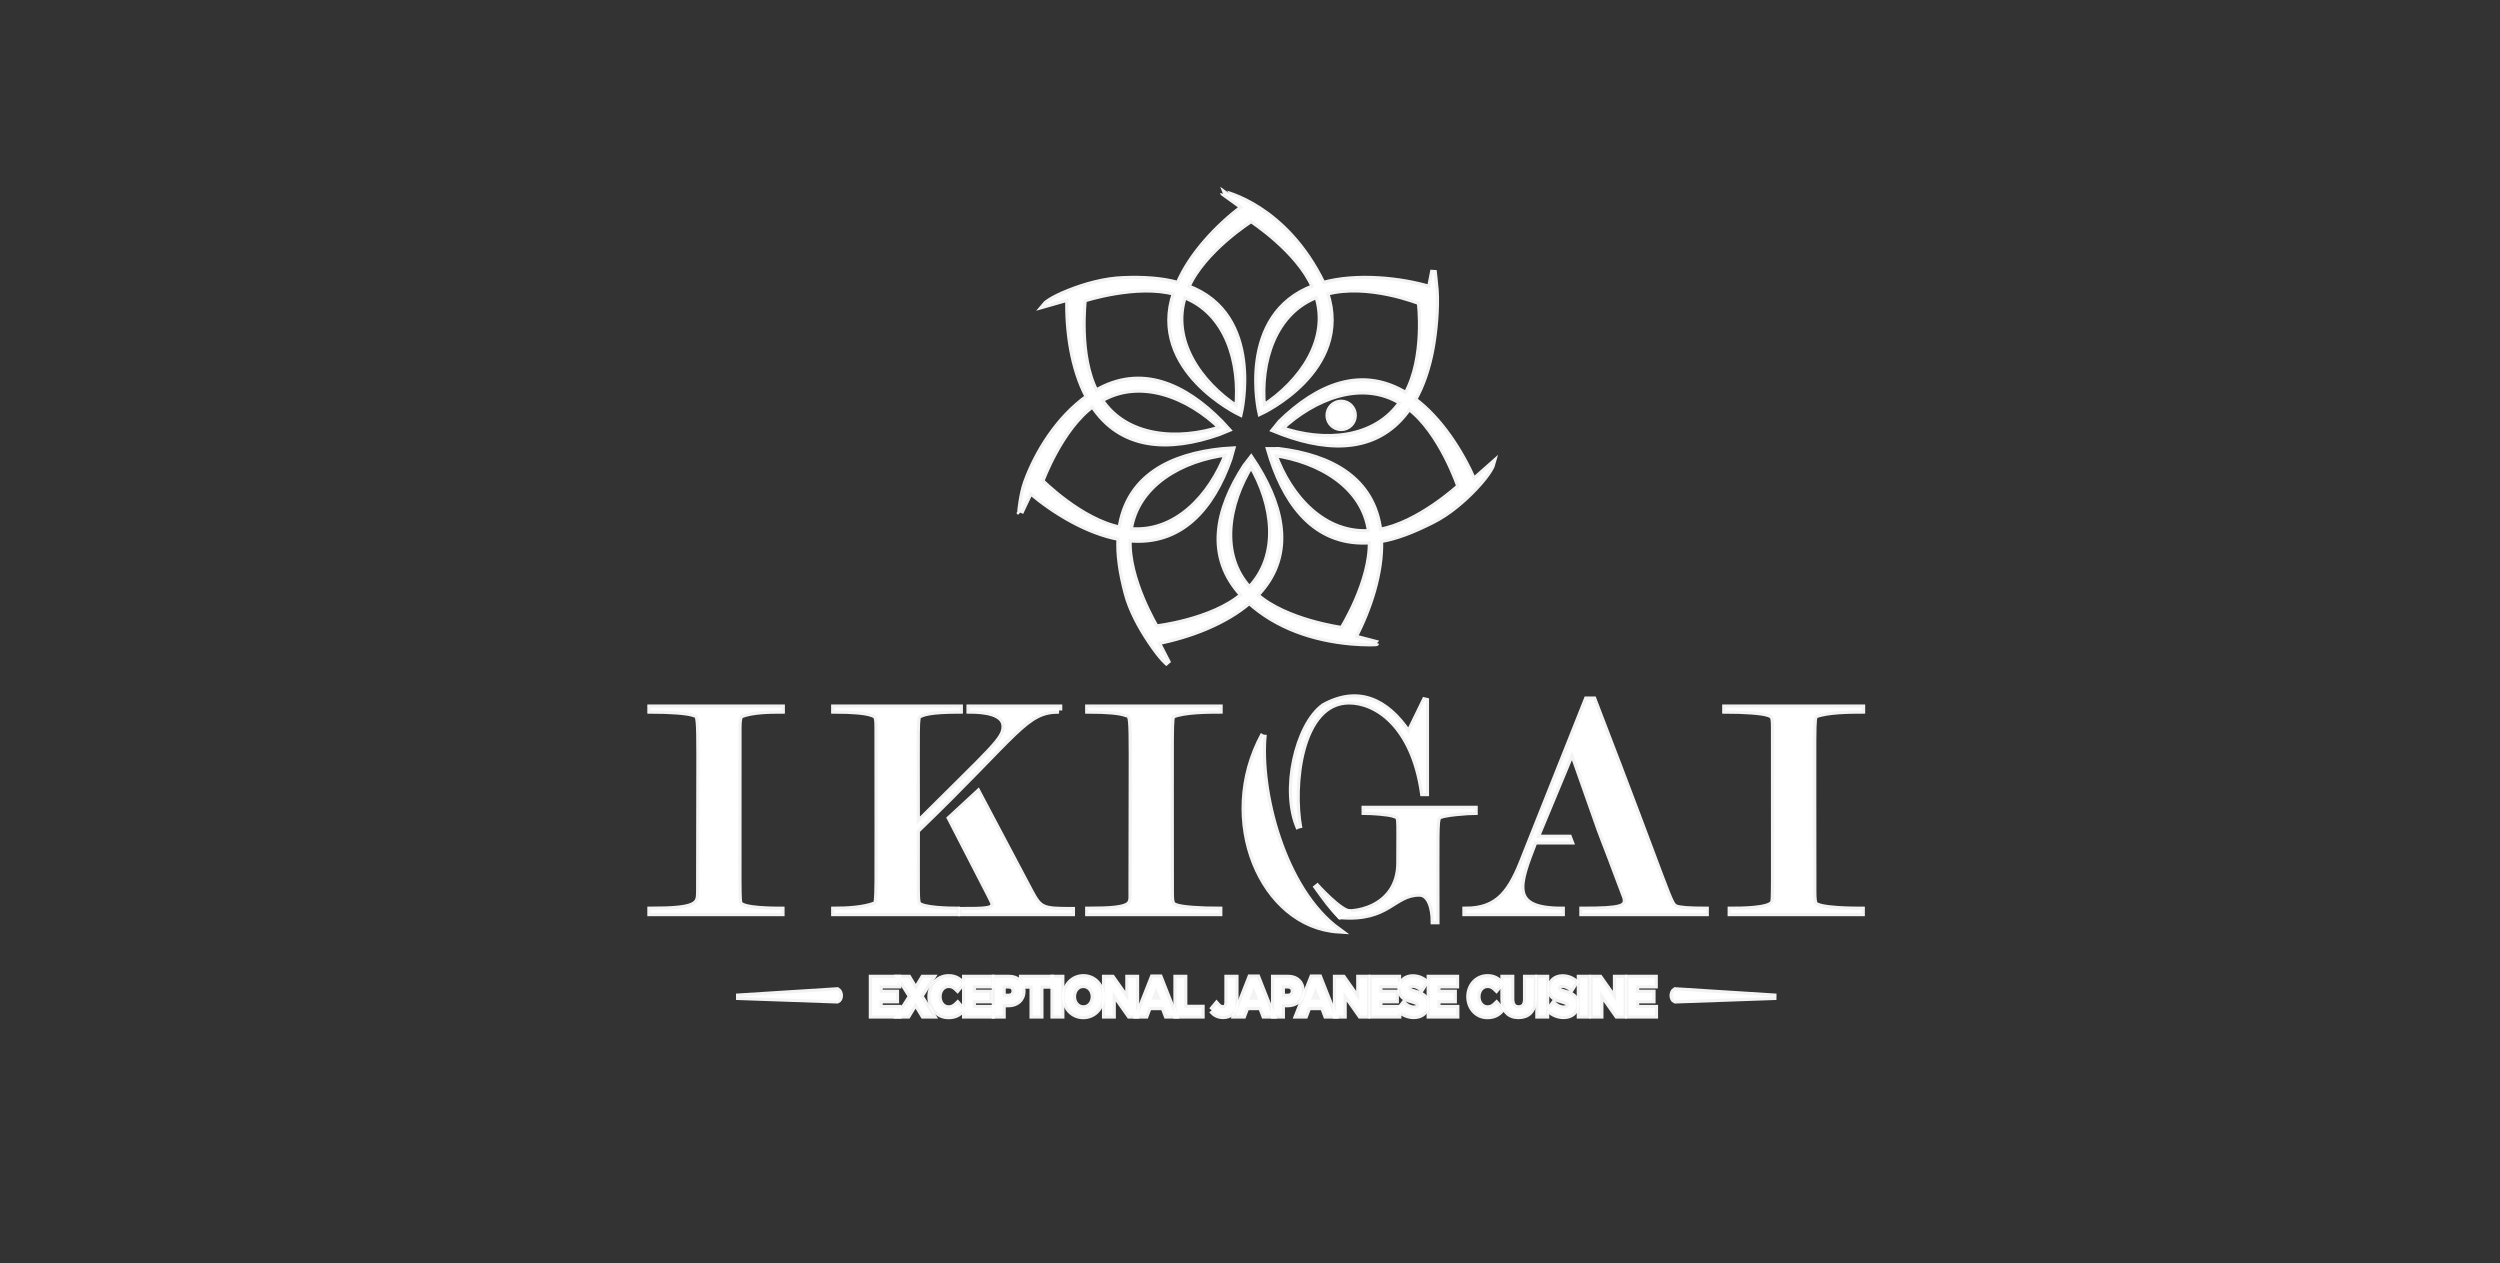 <svg xmlns:dc="http://purl.org/dc/elements/1.1/" xmlns:cc="http://creativecommons.org/ns#" xmlns:rdf="http://www.w3.org/1999/02/22-rdf-syntax-ns#" xmlns:svg="http://www.w3.org/2000/svg" xmlns="http://www.w3.org/2000/svg" xmlns:sodipodi="http://sodipodi.sourceforge.net/DTD/sodipodi-0.dtd" xmlns:inkscape="http://www.inkscape.org/namespaces/inkscape" viewBox="0 0 490.834 248.038" height="248.038" width="490.834" xml:space="preserve" version="1.1" id="logo_1" inkscape:version="0.91 r13725" sodipodi:docname="Logo_Ikigai.svg" is="gwd-image" source="assets/Logo_Ikigai_4.svg" class="gwd-img-zucg gwd-img-o0ki" src="assets/Logo_Ikigai_4.svg" data-gwd-node="true" gwd-svg-index="1" style=""><rect x="0" y="0" width="490.834" height="248.038" fill="#333333" stroke="none"/><sodipodi:namedview pagecolor="#ffffff" bordercolor="#666666" borderopacity="1" objecttolerance="10" gridtolerance="10" guidetolerance="10" inkscape:pageopacity="0" inkscape:pageshadow="2" inkscape:window-width="1920" inkscape:window-height="1017" id="namedview3421" showgrid="false" inkscape:zoom="3.4188378" inkscape:cx="245.41687" inkscape:cy="135.71864" inkscape:window-x="-8" inkscape:window-y="-8" inkscape:window-maximized="1" inkscape:current-layer="svg2" data-gwd-node="true"></sodipodi:namedview><defs id="defs6" data-gwd-node="true"><clipPath id="clipPath16" clipPathUnits="userSpaceOnUse" data-gwd-node="true"><path id="path18" d="m 0,198.43 392.667,0 L 392.667,0 0,0 0,198.43 Z" data-gwd-node="true"></path></clipPath></defs><g transform="matrix(1.25,0,0,-1.25,0,248.037)" id="g10" style="stroke:#ffffff;stroke-opacity:0.941;fill:#ffffff" data-gwd-node="true"><g id="g12" style="stroke:#ffffff;stroke-opacity:0.941;fill:#ffffff" data-gwd-node="true"><g clip-path="url(#clipPath16)" id="g14" style="stroke:#ffffff;stroke-opacity:0.941;fill:#ffffff" data-gwd-node="true"><g transform="translate(279.002,41.867)" id="g20" style="stroke:#ffffff;stroke-opacity:0.941;fill:#ffffff" data-gwd-node="true"><path id="path22" style="fill:#ffffff;fill-opacity:1;fill-rule:nonzero;stroke:#ffffff;stroke-opacity:0.941" d="m 0,0 -15.887,1.007 c -0.525,-0.315 -0.52,-1.359 0,-1.567 L 0,0 Z" data-gwd-node="true"></path></g><g transform="translate(115.628,41.867)" id="g24" style="stroke:#ffffff;stroke-opacity:0.941;fill:#ffffff" data-gwd-node="true"><path id="path26" style="fill:#ffffff;fill-opacity:1;fill-rule:nonzero;stroke:#ffffff;stroke-opacity:0.941" d="m 0,0 15.887,1.007 c 0.525,-0.315 0.52,-1.359 0,-1.567 L 0,0 Z" data-gwd-node="true"></path></g><g transform="translate(136.953,44.831)" id="g28" style="stroke:#ffffff;stroke-opacity:0.941;fill:#ffffff" data-gwd-node="true"><path id="path30" style="fill:#ffffff;fill-opacity:1;fill-rule:nonzero;stroke:#ffffff;stroke-opacity:0.941" d="m 0,0 4.113,0 0,-1.153 -2.921,0 0,-1.194 2.57,0 0,-1.152 -2.57,0 0,-1.237 2.96,0 0,-1.153 L 0,-5.889 0,0 Z" data-gwd-node="true"></path></g><g transform="translate(143.115,41.937)" id="g32" style="stroke:#ffffff;stroke-opacity:0.941;fill:#ffffff" data-gwd-node="true"><path id="path34" style="fill:#ffffff;fill-opacity:1;fill-rule:nonzero;stroke:#ffffff;stroke-opacity:0.941" d="m 0,0 -1.823,2.894 1.402,0 1.145,-1.91 1.153,1.91 1.363,0 -1.822,-2.877 1.9,-3.012 -1.402,0 -1.223,2.019 -1.23,-2.019 -1.364,0 L 0,0 Z" data-gwd-node="true"></path></g><g transform="translate(146.153,41.886)" id="g36" style="stroke:#ffffff;stroke-opacity:0.941;fill:#ffffff" data-gwd-node="true"><path id="path38" style="fill:#ffffff;fill-opacity:1;fill-rule:nonzero;stroke:#ffffff;stroke-opacity:0.941" d="m 0,0 c 0,1.674 1.168,3.046 2.843,3.046 1.028,0 1.605,-0.421 2.111,-0.96 L 4.238,1.195 C 3.817,1.607 3.459,1.851 2.835,1.851 1.916,1.851 1.254,1.026 1.254,0 c 0,-1.009 0.646,-1.85 1.581,-1.85 0.624,0 1.005,0.269 1.434,0.689 L 5.032,-2.044 C 4.471,-2.692 3.848,-3.045 2.796,-3.045 1.191,-3.045 0,-1.707 0,0" data-gwd-node="true"></path></g><g transform="translate(151.598,44.831)" id="g40" style="stroke:#ffffff;stroke-opacity:0.941;fill:#ffffff" data-gwd-node="true"><path id="path42" style="fill:#ffffff;fill-opacity:1;fill-rule:nonzero;stroke:#ffffff;stroke-opacity:0.941" d="m 0,0 4.113,0 0,-1.153 -2.922,0 0,-1.194 2.571,0 0,-1.152 -2.571,0 0,-1.237 2.961,0 0,-1.153 L 0,-5.889 0,0 Z" data-gwd-node="true"></path></g><g transform="translate(158.421,41.861)" id="g44" style="stroke:#ffffff;stroke-opacity:0.941;fill:#ffffff" data-gwd-node="true"><path id="path46" style="fill:#ffffff;fill-opacity:1;fill-rule:nonzero;stroke:#ffffff;stroke-opacity:0.941" d="M 0,0 C 0.6,0 0.95,0.387 0.95,0.909 0.95,1.489 0.577,1.8 -0.023,1.8 L -0.95,1.8 -0.95,0 0,0 Z m -2.15,2.97 2.228,0 c 1.301,0 2.088,-0.833 2.088,-2.053 0,-1.363 -0.982,-2.069 -2.205,-2.069 l -0.911,0 0,-1.767 -1.2,0 0,5.889 z" data-gwd-node="true"></path></g><g transform="translate(162.199,43.636)" id="g48" style="stroke:#ffffff;stroke-opacity:0.941;fill:#ffffff" data-gwd-node="true"><path id="path50" style="fill:#ffffff;fill-opacity:1;fill-rule:nonzero;stroke:#ffffff;stroke-opacity:0.941" d="m 0,0 -1.659,0 0,1.195 4.518,0 L 2.859,0 1.2,0 1.2,-4.694 0,-4.694 0,0 Z" data-gwd-node="true"></path></g><path id="path52" style="fill:#ffffff;fill-opacity:1;fill-rule:nonzero;stroke:#ffffff;stroke-opacity:0.941" d="m 165.486,44.831 1.2,0 0,-5.889 -1.2,0 0,5.889 z" data-gwd-node="true"></path><g transform="translate(171.804,41.886)" id="g54" style="stroke:#ffffff;stroke-opacity:0.941;fill:#ffffff" data-gwd-node="true"><path id="path56" style="fill:#ffffff;fill-opacity:1;fill-rule:nonzero;stroke:#ffffff;stroke-opacity:0.941" d="m 0,0 c 0,1.01 -0.686,1.851 -1.652,1.851 -0.966,0 -1.635,-0.825 -1.635,-1.851 0,-1.009 0.685,-1.85 1.651,-1.85 C -0.67,-1.85 0,-1.026 0,0 m -4.541,0 c 0,1.674 1.223,3.046 2.905,3.046 1.683,0 2.89,-1.355 2.89,-3.046 0,-1.674 -1.223,-3.045 -2.906,-3.045 -1.682,0 -2.889,1.355 -2.889,3.045" data-gwd-node="true"></path></g><g transform="translate(173.58,44.831)" id="g58" style="stroke:#ffffff;stroke-opacity:0.941;fill:#ffffff" data-gwd-node="true"><path id="path60" style="fill:#ffffff;fill-opacity:1;fill-rule:nonzero;stroke:#ffffff;stroke-opacity:0.941" d="m 0,0 1.106,0 2.555,-3.626 0,3.626 1.184,0 0,-5.889 -1.021,0 -2.64,3.744 0,-3.744 L 0,-5.889 0,0 Z" data-gwd-node="true"></path></g><g transform="translate(182.32,41.407)" id="g62" style="stroke:#ffffff;stroke-opacity:0.941;fill:#ffffff" data-gwd-node="true"><path id="path64" style="fill:#ffffff;fill-opacity:1;fill-rule:nonzero;stroke:#ffffff;stroke-opacity:0.941" d="M 0,0 -0.724,1.91 -1.449,0 0,0 Z m -1.262,3.465 1.107,0 2.336,-5.93 -1.254,0 -0.498,1.321 -2.306,0 -0.499,-1.321 -1.223,0 2.337,5.93 z" data-gwd-node="true"></path></g><g transform="translate(184.797,44.831)" id="g66" style="stroke:#ffffff;stroke-opacity:0.941;fill:#ffffff" data-gwd-node="true"><path id="path68" style="fill:#ffffff;fill-opacity:1;fill-rule:nonzero;stroke:#ffffff;stroke-opacity:0.941" d="m 0,0 1.199,0 0,-4.711 2.719,0 0,-1.178 L 0,-5.889 0,0 Z" data-gwd-node="true"></path></g><g transform="translate(190.319,39.742)" id="g70" style="stroke:#ffffff;stroke-opacity:0.941;fill:#ffffff" data-gwd-node="true"><path id="path72" style="fill:#ffffff;fill-opacity:1;fill-rule:nonzero;stroke:#ffffff;stroke-opacity:0.941" d="M 0,0 0.756,0.908 C 1.068,0.538 1.371,0.32 1.753,0.32 c 0.452,0 0.732,0.294 0.732,0.975 l 0,3.794 1.231,0 0,-3.852 C 3.716,0.538 3.529,0.017 3.202,-0.337 2.867,-0.698 2.376,-0.883 1.784,-0.883 0.935,-0.883 0.374,-0.48 0,0" data-gwd-node="true"></path></g><g transform="translate(197.649,41.407)" id="g74" style="stroke:#ffffff;stroke-opacity:0.941;fill:#ffffff" data-gwd-node="true"><path id="path76" style="fill:#ffffff;fill-opacity:1;fill-rule:nonzero;stroke:#ffffff;stroke-opacity:0.941" d="M 0,0 -0.724,1.91 -1.449,0 0,0 Z m -1.262,3.465 1.107,0 2.336,-5.93 -1.254,0 -0.498,1.321 -2.306,0 -0.499,-1.321 -1.223,0 2.337,5.93 z" data-gwd-node="true"></path></g><g transform="translate(202.276,41.861)" id="g78" style="stroke:#ffffff;stroke-opacity:0.941;fill:#ffffff" data-gwd-node="true"><path id="path80" style="fill:#ffffff;fill-opacity:1;fill-rule:nonzero;stroke:#ffffff;stroke-opacity:0.941" d="M 0,0 C 0.6,0 0.95,0.387 0.95,0.909 0.95,1.489 0.577,1.8 -0.023,1.8 L -0.95,1.8 -0.95,0 0,0 Z m -2.15,2.97 2.228,0 c 1.301,0 2.088,-0.833 2.088,-2.053 0,-1.363 -0.982,-2.069 -2.205,-2.069 l -0.911,0 0,-1.767 -1.2,0 0,5.889 z" data-gwd-node="true"></path></g><g transform="translate(207.371,41.407)" id="g82" style="stroke:#ffffff;stroke-opacity:0.941;fill:#ffffff" data-gwd-node="true"><path id="path84" style="fill:#ffffff;fill-opacity:1;fill-rule:nonzero;stroke:#ffffff;stroke-opacity:0.941" d="M 0,0 -0.724,1.91 -1.449,0 0,0 Z m -1.262,3.465 1.107,0 2.336,-5.93 -1.254,0 -0.498,1.321 -2.306,0 -0.499,-1.321 -1.223,0 2.337,5.93 z" data-gwd-node="true"></path></g><g transform="translate(209.848,44.831)" id="g86" style="stroke:#ffffff;stroke-opacity:0.941;fill:#ffffff" data-gwd-node="true"><path id="path88" style="fill:#ffffff;fill-opacity:1;fill-rule:nonzero;stroke:#ffffff;stroke-opacity:0.941" d="m 0,0 1.106,0 2.555,-3.626 0,3.626 1.184,0 0,-5.889 -1.021,0 -2.64,3.744 0,-3.744 L 0,-5.889 0,0 Z" data-gwd-node="true"></path></g><g transform="translate(215.457,44.831)" id="g90" style="stroke:#ffffff;stroke-opacity:0.941;fill:#ffffff" data-gwd-node="true"><path id="path92" style="fill:#ffffff;fill-opacity:1;fill-rule:nonzero;stroke:#ffffff;stroke-opacity:0.941" d="m 0,0 4.113,0 0,-1.153 -2.922,0 0,-1.194 2.571,0 0,-1.152 -2.571,0 0,-1.237 2.961,0 0,-1.153 L 0,-5.889 0,0 Z" data-gwd-node="true"></path></g><g transform="translate(219.756,39.8)" id="g94" style="stroke:#ffffff;stroke-opacity:0.941;fill:#ffffff" data-gwd-node="true"><path id="path96" style="fill:#ffffff;fill-opacity:1;fill-rule:nonzero;stroke:#ffffff;stroke-opacity:0.941" d="M 0,0 0.709,0.917 C 1.2,0.48 1.714,0.202 2.337,0.202 c 0.49,0 0.787,0.21 0.787,0.572 0,0.328 -0.187,0.496 -1.099,0.748 -1.098,0.304 -1.807,0.632 -1.807,1.818 0,1.068 0.795,1.775 1.909,1.775 0.794,0 1.472,-0.27 2.025,-0.749 L 3.529,3.39 C 3.046,3.752 2.57,3.97 2.111,3.97 1.652,3.97 1.41,3.743 1.41,3.441 1.41,3.053 1.644,2.928 2.586,2.667 3.692,2.355 4.315,1.926 4.315,0.883 4.315,-0.286 3.49,-0.942 2.313,-0.942 1.488,-0.942 0.654,-0.631 0,0" data-gwd-node="true"></path></g><g transform="translate(224.57,44.831)" id="g98" style="stroke:#ffffff;stroke-opacity:0.941;fill:#ffffff" data-gwd-node="true"><path id="path100" style="fill:#ffffff;fill-opacity:1;fill-rule:nonzero;stroke:#ffffff;stroke-opacity:0.941" d="m 0,0 4.113,0 0,-1.153 -2.922,0 0,-1.194 2.571,0 0,-1.152 -2.571,0 0,-1.237 2.961,0 0,-1.153 L 0,-5.889 0,0 Z" data-gwd-node="true"></path></g><g transform="translate(230.794,41.886)" id="g102" style="stroke:#ffffff;stroke-opacity:0.941;fill:#ffffff" data-gwd-node="true"><path id="path104" style="fill:#ffffff;fill-opacity:1;fill-rule:nonzero;stroke:#ffffff;stroke-opacity:0.941" d="m 0,0 c 0,1.674 1.168,3.046 2.843,3.046 1.028,0 1.605,-0.421 2.111,-0.96 L 4.238,1.195 C 3.817,1.607 3.459,1.851 2.835,1.851 1.916,1.851 1.254,1.026 1.254,0 c 0,-1.009 0.646,-1.85 1.581,-1.85 0.624,0 1.005,0.269 1.434,0.689 L 5.032,-2.044 C 4.471,-2.692 3.848,-3.045 2.796,-3.045 1.191,-3.045 0,-1.707 0,0" data-gwd-node="true"></path></g><g transform="translate(236.153,41.466)" id="g106" style="stroke:#ffffff;stroke-opacity:0.941;fill:#ffffff" data-gwd-node="true"><path id="path108" style="fill:#ffffff;fill-opacity:1;fill-rule:nonzero;stroke:#ffffff;stroke-opacity:0.941" d="m 0,0 0,3.365 1.2,0 0,-3.331 c 0,-0.96 0.444,-1.456 1.176,-1.456 0.732,0 1.176,0.48 1.176,1.413 l 0,3.374 1.2,0 0,-3.323 C 4.752,-1.741 3.825,-2.616 2.36,-2.616 0.896,-2.616 0,-1.733 0,0" data-gwd-node="true"></path></g><path id="path110" style="fill:#ffffff;fill-opacity:1;fill-rule:nonzero;stroke:#ffffff;stroke-opacity:0.941" d="m 241.638,44.831 1.2,0 0,-5.889 -1.2,0 0,5.889 z" data-gwd-node="true"></path><g transform="translate(243.281,39.8)" id="g112" style="stroke:#ffffff;stroke-opacity:0.941;fill:#ffffff" data-gwd-node="true"><path id="path114" style="fill:#ffffff;fill-opacity:1;fill-rule:nonzero;stroke:#ffffff;stroke-opacity:0.941" d="M 0,0 0.709,0.917 C 1.2,0.48 1.714,0.202 2.337,0.202 c 0.49,0 0.787,0.21 0.787,0.572 0,0.328 -0.187,0.496 -1.099,0.748 -1.098,0.304 -1.807,0.632 -1.807,1.818 0,1.068 0.795,1.775 1.909,1.775 0.794,0 1.472,-0.27 2.025,-0.749 L 3.529,3.39 C 3.046,3.752 2.57,3.97 2.111,3.97 1.652,3.97 1.41,3.743 1.41,3.441 1.41,3.053 1.644,2.928 2.586,2.667 3.692,2.355 4.315,1.926 4.315,0.883 4.315,-0.286 3.49,-0.942 2.313,-0.942 1.488,-0.942 0.654,-0.631 0,0" data-gwd-node="true"></path></g><path id="path116" style="fill:#ffffff;fill-opacity:1;fill-rule:nonzero;stroke:#ffffff;stroke-opacity:0.941" d="m 248.15,44.831 1.2,0 0,-5.889 -1.2,0 0,5.889 z" data-gwd-node="true"></path><g transform="translate(250.167,44.831)" id="g118" style="stroke:#ffffff;stroke-opacity:0.941;fill:#ffffff" data-gwd-node="true"><path id="path120" style="fill:#ffffff;fill-opacity:1;fill-rule:nonzero;stroke:#ffffff;stroke-opacity:0.941" d="m 0,0 1.106,0 2.555,-3.626 0,3.626 1.184,0 0,-5.889 -1.021,0 -2.64,3.744 0,-3.744 L 0,-5.889 0,0 Z" data-gwd-node="true"></path></g><g transform="translate(255.776,44.831)" id="g122" style="stroke:#ffffff;stroke-opacity:0.941;fill:#ffffff" data-gwd-node="true"><path id="path124" style="fill:#ffffff;fill-opacity:1;fill-rule:nonzero;stroke:#ffffff;stroke-opacity:0.941" d="m 0,0 4.113,0 0,-1.153 -2.922,0 0,-1.194 2.571,0 0,-1.152 -2.571,0 0,-1.237 2.961,0 0,-1.153 L 0,-5.889 0,0 Z" data-gwd-node="true"></path></g><g transform="translate(115.979,84.124)" id="g126" style="stroke:#ffffff;stroke-opacity:0.941;fill:#ffffff" data-gwd-node="true"><path id="path128" style="fill:#ffffff;fill-opacity:1;fill-rule:nonzero;stroke:#ffffff;stroke-opacity:0.941" d="m 0,0 c 0,-27.232 -0.084,-27.076 0.2,-27.645 0.472,-0.955 5.5,-0.953 6.552,-0.953 l 0,-0.5 -20.559,0 0,0.5 c 7.342,0 7.655,0.827 7.655,2.809 0,29.388 0.324,27.515 -0.849,27.947 -0.968,0.367 -3.805,0.551 -6.806,0.551 l 0,0.45 20.609,0 0,-0.45 C 4.879,2.709 2.132,2.673 0.35,1.957 0.117,1.756 0,1.103 0,0" data-gwd-node="true"></path></g><g transform="translate(183.89,58.336)" id="g130" style="stroke:#ffffff;stroke-opacity:0.941;fill:#ffffff" data-gwd-node="true"><path id="path132" style="fill:#ffffff;fill-opacity:1;fill-rule:nonzero;stroke:#ffffff;stroke-opacity:0.941" d="m 0,0 c 0,-1.924 0.167,-2.003 0.801,-2.258 0.966,-0.367 3.804,-0.551 6.805,-0.551 l 0,-0.5 -20.559,0 0,0.5 c 7.291,0 6.802,0.802 6.802,2.809 0,29.385 0.326,27.514 -0.85,27.946 -0.968,0.367 -2.951,0.552 -5.952,0.552 l 0,0.45 20.609,0 0,-0.45 C 5.74,28.498 2.136,28.463 0.35,27.745 -0.136,27.327 0,27.261 0,0" data-gwd-node="true"></path></g><g transform="translate(284.802,58.336)" id="g134" style="stroke:#ffffff;stroke-opacity:0.941;fill:#ffffff" data-gwd-node="true"><path id="path136" style="fill:#ffffff;fill-opacity:1;fill-rule:nonzero;stroke:#ffffff;stroke-opacity:0.941" d="M 0,0 C 0,-0.97 0.066,-1.589 0.199,-1.856 0.673,-2.81 6.537,-2.809 7.605,-2.809 l 0,-0.5 -20.558,0 0,0.5 c 1.686,0 6.055,0.022 6.626,1.078 0.249,0.463 0.175,0.261 0.175,27.52 0,1.812 -0.144,1.898 -0.85,2.157 -0.968,0.367 -3.805,0.552 -6.805,0.552 l 0,0.45 21.462,0 0,-0.45 c -1.916,0 -5.52,-0.035 -7.306,-0.753 C -0.146,27.319 0,27.099 0,0" data-gwd-node="true"></path></g><g transform="translate(204.069,68.313)" id="g138" style="stroke:#ffffff;stroke-opacity:0.941;fill:#ffffff" data-gwd-node="true"><path id="path140" style="fill:#ffffff;fill-opacity:1;fill-rule:nonzero;stroke:#ffffff;stroke-opacity:0.941" d="m 0,0 c -1.254,6.665 0.02,19.96 7.835,19.96 4.232,0 10.09,-3.683 11.623,-14.403 l 0.43,0 0,14.878 -2.698,-5.54 C 13.693,20.174 9.184,22.137 3.864,19.2 -0.291,16.236 -2.684,5.891 0,0" data-gwd-node="true"></path></g><g transform="translate(198.47,83.052)" id="g142" style="stroke:#ffffff;stroke-opacity:0.941;fill:#ffffff" data-gwd-node="true"><path id="path144" style="fill:#ffffff;fill-opacity:1;fill-rule:nonzero;stroke:#ffffff;stroke-opacity:0.941" d="M 0,0 C -7.331,-13.418 -0.2,-30.011 11.764,-30.755 2.973,-24.369 -0.88,-8.772 0,0" data-gwd-node="true"></path></g><g transform="translate(214.35,71.38)" id="g146" style="stroke:#ffffff;stroke-opacity:0.941;fill:#ffffff" data-gwd-node="true"><path id="path148" style="fill:#ffffff;fill-opacity:1;fill-rule:nonzero;stroke:#ffffff;stroke-opacity:0.941" d="m 0,0 0,-0.45 c 0.979,0 3.825,-0.171 4.651,-0.502 1.004,-0.406 0.8,0.321 0.8,-7.522 0,-7.265 -7.501,-8.439 -9.953,-7.54 0.204,-0.276 0.413,-0.55 0.627,-0.822 7.65,-0.64 8.303,3.542 12.454,3.542 1.751,0 2.274,-2.56 2.274,-4.341 l 0.4,0 c 0,14.025 -0.103,15.658 0.3,16.333 0.352,0.587 5.021,0.852 5.701,0.852 L 17.254,0 0,0 Z" data-gwd-node="true"></path></g><g transform="translate(212.185,55.107)" id="g150" style="stroke:#ffffff;stroke-opacity:0.941;fill:#ffffff" data-gwd-node="true"><path id="path152" style="fill:#ffffff;fill-opacity:1;fill-rule:nonzero;stroke:#ffffff;stroke-opacity:0.941" d="m 0,0 c -1.536,-0.238 -5.605,4.349 -5.605,4.349 1.679,-2.344 2.61,-3.633 3.917,-4.912 L 0,0 Z" data-gwd-node="true"></path></g><g transform="translate(166.348,86.834)" id="g154" style="stroke:#ffffff;stroke-opacity:0.941;fill:#ffffff" data-gwd-node="true"><path id="path156" style="fill:#ffffff;fill-opacity:1;fill-rule:nonzero;stroke:#ffffff;stroke-opacity:0.941" d="m 0,0 0,0.45 -14.053,0 0,-0.45 c 2.207,0 5.501,-0.307 5.501,-2.515 0,-2.031 -1.805,-3.369 -13.804,-15.339 0,15.865 -0.131,16.684 0.351,17.1 0.688,0.276 1.527,0.754 6.402,0.754 l 0,0.45 -19.705,0 0,-0.45 c 3,0 4.984,-0.185 5.951,-0.552 0.68,-0.249 0.85,-0.303 0.85,-2.157 0,-27.278 0.136,-27.327 -0.35,-27.746 -1.796,-0.719 -4.521,-0.852 -6.451,-0.852 l 0,-0.5 19.254,0 0,0.5 c -1.002,0 -5.657,0.06 -6.101,0.954 -0.267,0.534 -0.201,1.362 -0.201,11.499 C -6.36,-3.425 -5.344,0 0,0" data-gwd-node="true"></path></g><g transform="translate(161.897,58.283)" id="g158" style="stroke:#ffffff;stroke-opacity:0.941;fill:#ffffff" data-gwd-node="true"><path id="path160" style="fill:#ffffff;fill-opacity:1;fill-rule:nonzero;stroke:#ffffff;stroke-opacity:0.941" d="m 0,0 -8.29,15.662 -4.372,-4.04 c 7.249,-14.088 6.811,-13.119 6.811,-13.527 0,-0.854 -1.296,-0.901 -5.052,-0.901 l 0,-0.45 17.354,0 0,0.45 C 1.905,-2.806 1.439,-2.679 0,0" data-gwd-node="true"></path></g><g transform="translate(263.186,55.902)" id="g162" style="stroke:#ffffff;stroke-opacity:0.941;fill:#ffffff" data-gwd-node="true"><path id="path164" style="fill:#ffffff;fill-opacity:1;fill-rule:nonzero;stroke:#ffffff;stroke-opacity:0.941" d="m 0,0 c -1.076,0.513 -0.831,1.36 -12.9,32.636 l -1.049,0 -9.717,-24.396 c -2.165,-5.719 -4.082,-8.615 -9.338,-8.615 l 0,-0.5 15.111,0 0,0.5 c -8.471,0 -6.874,4.017 -4.267,10.752 l 5.626,0 -0.209,0.551 -5.156,0 5.646,13.587 c 5.928,-16.807 3.477,-9.998 6.425,-17.742 L -9.84,6.771 -7.865,1.534 c 0.324,-1.554 -0.609,-1.909 -6.766,-1.909 l 0,-0.5 19.351,0 0,0.5 C 2.098,-0.375 0.525,-0.25 0,0" data-gwd-node="true"></path></g><g transform="translate(212.624,133.189)" id="g166" style="stroke:#ffffff;stroke-opacity:0.941;fill:#ffffff" data-gwd-node="true"><path id="path168" style="fill:#ffffff;fill-opacity:1;fill-rule:nonzero;stroke:#ffffff;stroke-opacity:0.941" d="m 0,0 c 0,-1.089 -0.883,-1.972 -1.972,-1.972 -1.089,0 -1.972,0.883 -1.972,1.972 0,1.089 0.883,1.972 1.972,1.972 C -0.883,1.972 0,1.089 0,0" data-gwd-node="true"></path></g><g transform="translate(220.122,135.238)" id="g170" style="stroke:#ffffff;stroke-opacity:0.941;fill:#ffffff" data-gwd-node="true"><path id="path172" style="fill:#ffffff;fill-opacity:1;fill-rule:nonzero;stroke:#ffffff;stroke-opacity:0.941" d="M 0,0 C -6.181,3.823 -13.767,0.804 -19.044,-4.154 -12.214,-6.547 -4.101,-6 0,0 m -20.034,-8.094 c 2.404,-6.825 7.876,-12.839 15.126,-12.289 -0.882,7.216 -7.959,11.272 -15.126,12.289 m 6.805,24.861 c -6.806,-2.552 -9.217,-10.344 -8.523,-17.549 6.088,3.951 10.756,10.645 8.523,17.549 M -23.611,-9.767 c -3.823,-6.147 -5.234,-14.223 -0.271,-19.534 5.077,5.199 3.962,13.304 0.271,19.534 m -10.548,26.494 c -2.265,-6.904 2.322,-13.668 8.38,-17.634 0.723,7.203 -1.585,15.055 -8.38,17.634 m 6.819,-24.733 c -7.186,-0.861 -14.327,-4.873 -15.368,-12.069 7.234,-0.709 12.816,5.295 15.368,12.069 m -0.894,3.964 c -5.166,5.067 -12.785,8.116 -19.05,4.427 3.971,-6.088 12.168,-6.673 19.05,-4.427 m -20.247,3.646 c -5.088,-3.649 -8.114,-11.995 -8.114,-11.995 0,0 6.233,-6.293 12.474,-7.479 1.175,8.15 7.875,11.522 16.032,12.342 l 1.456,0.096 -0.401,-1.438 c -2.745,-7.732 -7.619,-13.43 -15.814,-12.627 -0.335,-6.252 4.295,-13.882 4.295,-13.882 0,0 8.798,0.976 13.627,5.103 -5.624,6.014 -4.064,13.351 0.398,20.229 l 0.917,1.187 0.79,-1.203 c 4.314,-6.975 5.715,-14.345 -0.038,-20.235 4.669,-4.168 13.556,-5.33 13.556,-5.33 0,0 4.702,7.473 4.502,13.821 -8.209,-0.626 -12.958,5.178 -15.534,12.963 l -0.4,1.319 1.48,0.003 c 8.203,-1.004 14.768,-4.549 15.765,-12.688 6.176,1.034 12.62,7 12.62,7 0,0 -2.872,8.588 -7.951,12.403 -4.647,-6.798 -12.147,-6.871 -19.831,-4.013 l -1.295,0.511 0.939,1.159 c 5.871,5.729 12.757,8.698 19.759,4.365 3.269,5.851 2.151,14.505 2.151,14.505 0,0 -8.145,3.306 -14.76,1.486 C -7.809,5.009 -22.144,-1.59 -22.144,-1.59 c 0,0 -3.563,15.282 8.425,19.695 -2.455,5.76 -9.892,10.568 -9.892,10.568 0,0 -7.548,-4.753 -10.064,-10.586 11.953,-4.324 8.276,-19.789 8.276,-19.789 0,0 -14.257,6.818 -10.142,18.898 -6.028,1.684 -14.364,-1.049 -14.364,-1.049 0,0 -1.08,-8.921 1.897,-14.531 7.092,4.18 13.914,1.062 19.657,-4.79 l 0.998,-1.095 -1.385,-0.568 c -7.749,-2.694 -15.245,-2.456 -19.743,4.441 M -59.868,-17.32 c -0.018,0.018 0.267,2.9 0.915,4.698 1.694,4.693 5.032,10.136 9.74,13.458 -2.417,4.468 -3.226,10.475 -3.092,15.506 l -3.685,-1.049 c 0,0 0.703,0.863 3.848,2.098 2.415,0.949 5.404,1.822 8.422,1.943 3.263,0.131 6.195,-0.067 8.696,-0.788 1.973,4.676 6.136,9.059 10.151,12.105 l -3.094,2.23 c 0,-0.007 9.661,-2.002 15.61,-14.33 5.267,1.494 12.327,0.743 16.842,-0.637 l 0.552,2.824 C 5.041,20.667 5.322,18.14 5.359,17.561 5.545,14.701 5.176,11.058 4.749,8.664 4.176,5.449 3.226,2.673 1.938,0.41 6.021,-2.606 9.306,-7.696 11.324,-12.313 l 2.93,2.59 c 0,0 -0.325,-1.212 -2.703,-3.718 -1.786,-1.882 -4.1,-3.907 -6.729,-5.228 -2.917,-1.466 -5.627,-2.559 -8.198,-2.969 0.201,-5.076 -1.721,-10.826 -4.058,-15.282 l 3.433,-0.896 c 0,-0.018 -1.926,-0.065 -3.848,0.106 -5.935,0.529 -11.66,2.441 -16.054,6.428 -3.839,-3.333 -9.525,-5.429 -14.461,-6.392 l 1.723,-3.345 c 0,0 -0.96,0.662 -2.888,3.562 -1.456,2.189 -2.931,4.864 -3.623,7.512 -0.827,3.158 -1.273,6.049 -1.114,8.648 -4.999,0.908 -10.194,4.036 -14.033,7.285 l -1.569,-3.308 z" data-gwd-node="true"></path></g></g></g></g></svg>